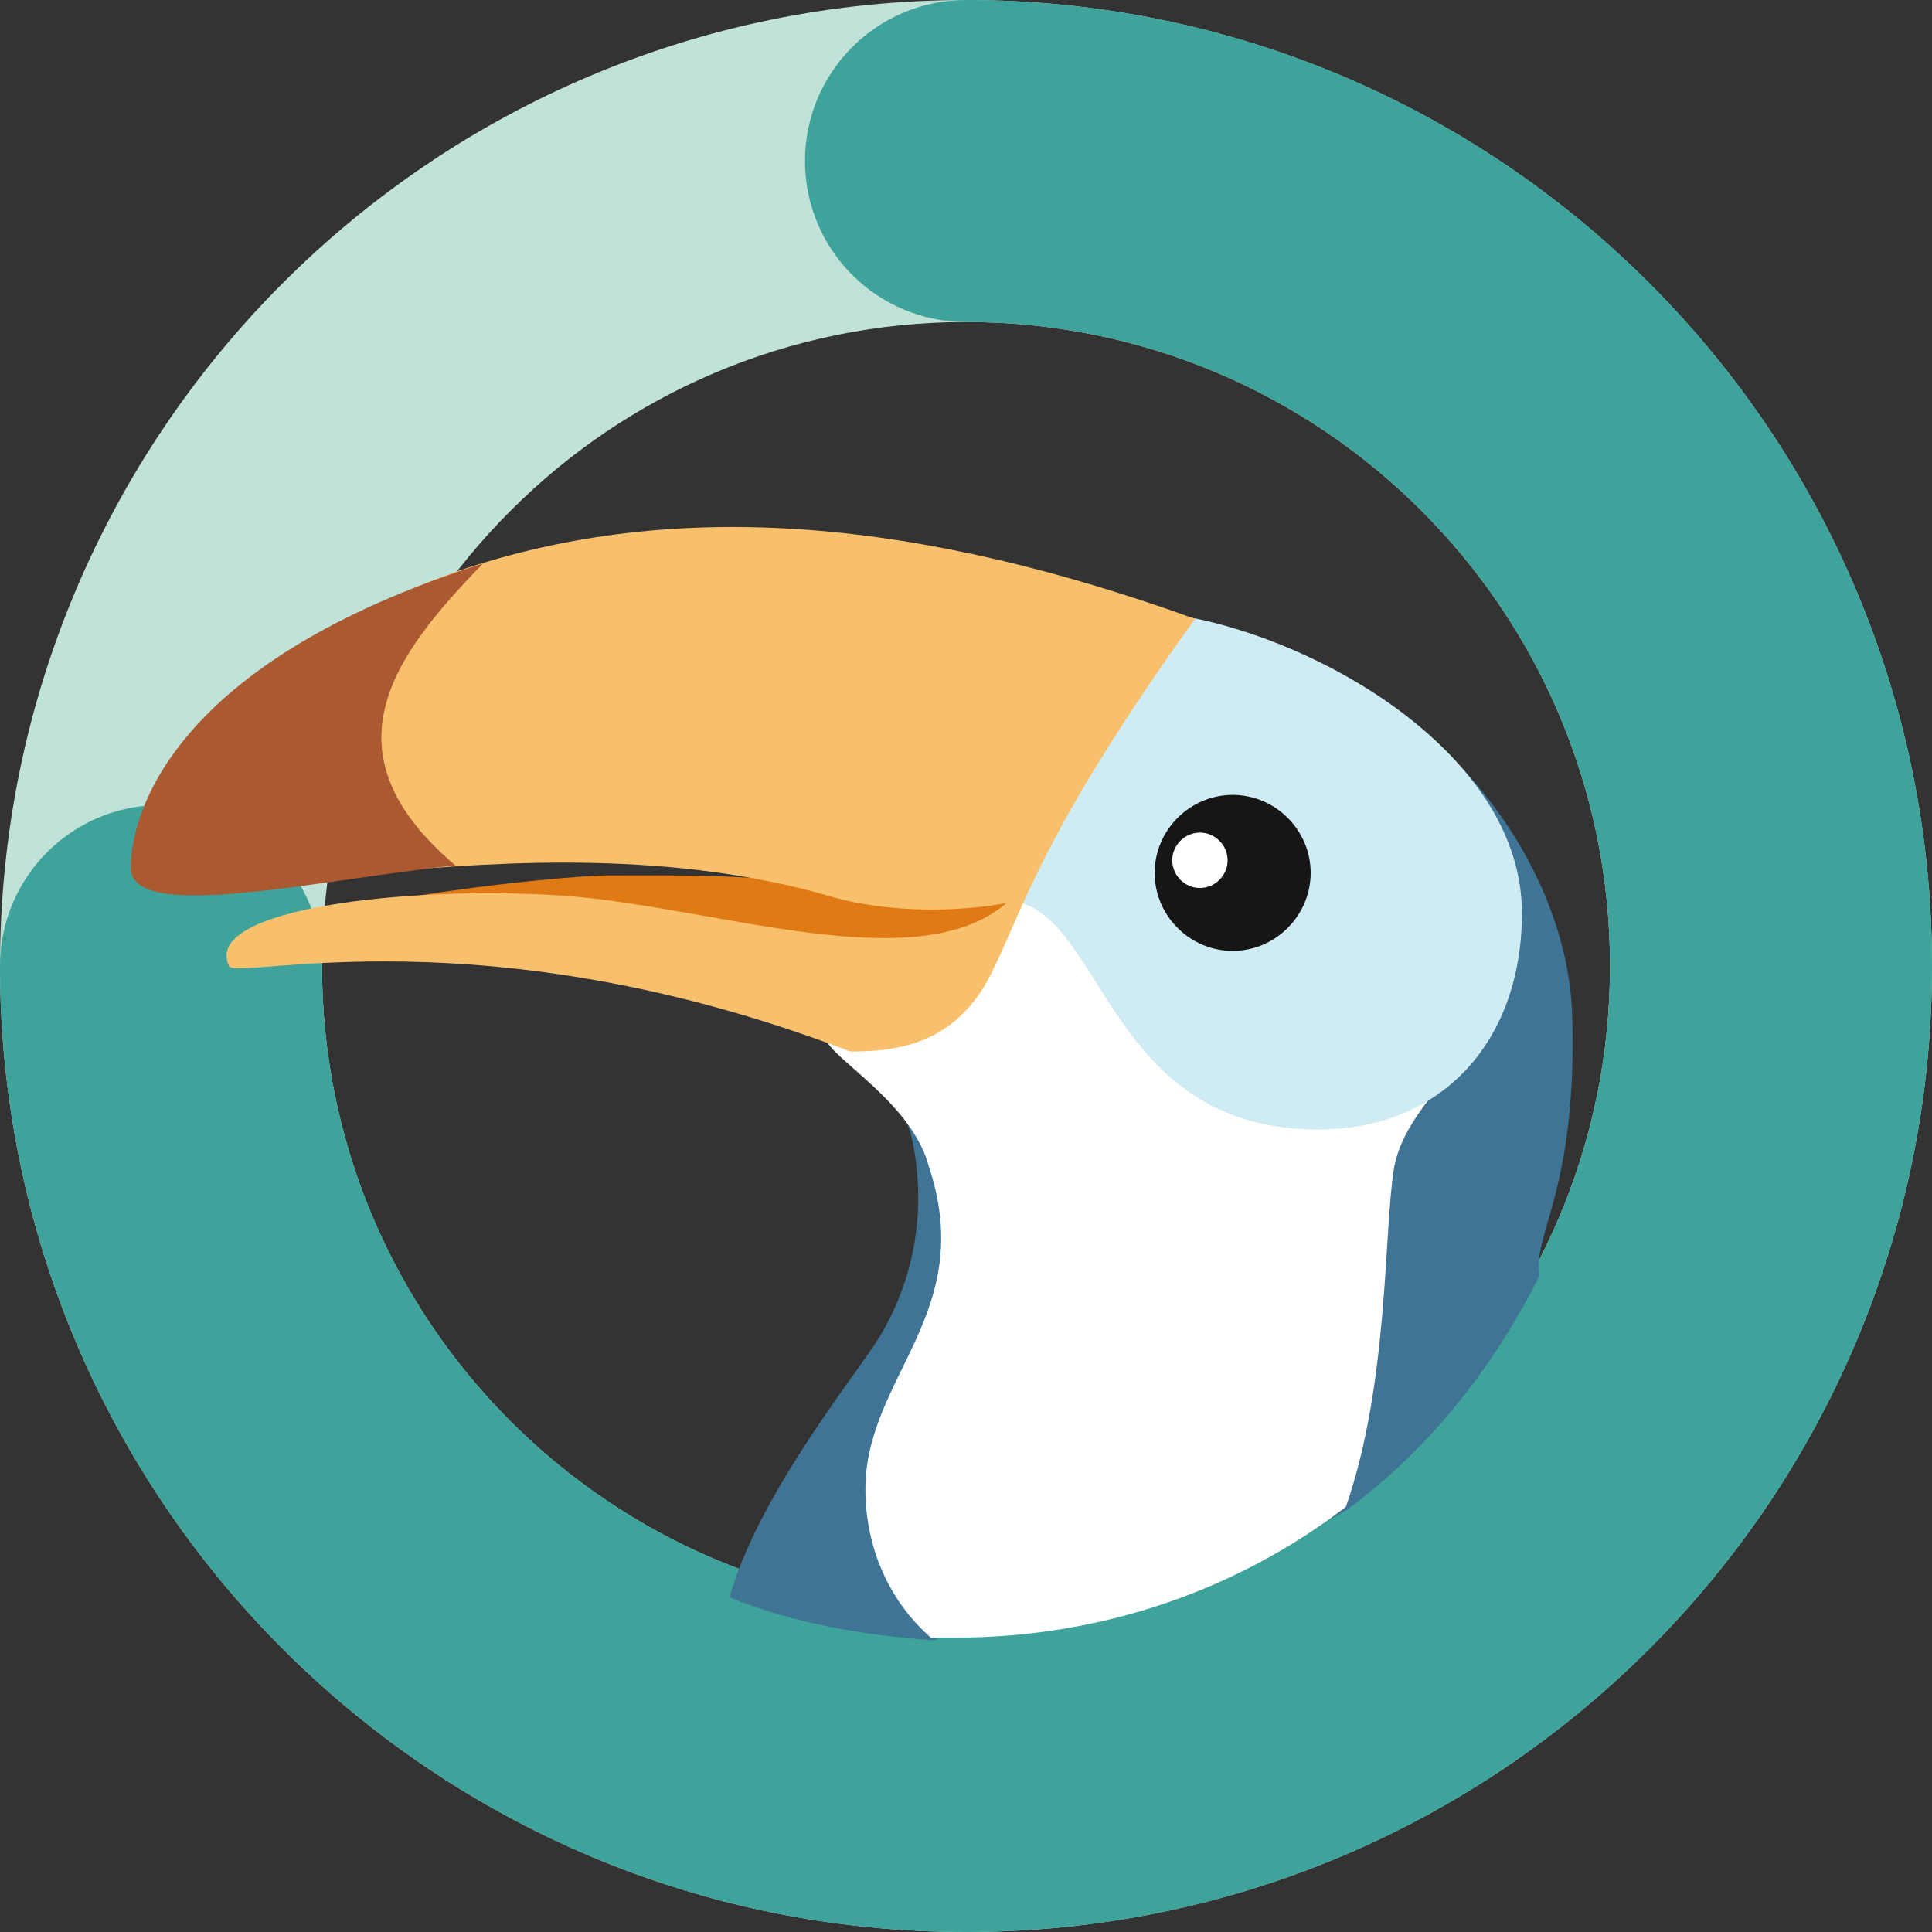 <svg width="48" height="48" fill="none"
  xmlns="http://www.w3.org/2000/svg">
  <rect width="100%" height="100%" fill="#333333" stroke="none"/>
  <path fill-rule="evenodd" clip-rule="evenodd" d="M24 8C15.163 8 8 15.163 8 24s7.163 16 16 16 16-7.163 16-16S32.837 8 24 8zM0 24C0 10.745 10.745 0 24 0s24 10.745 24 24-10.745 24-24 24S0 37.255 0 24z" fill="#C1E2D9"/>
  <path fill-rule="evenodd" clip-rule="evenodd" d="M20 4c0-2.209 1.791-4 4-4 13.255 0 24 10.745 24 24S37.255 48 24 48 0 37.255 0 24c0-2.209 1.791-4 4-4s4 1.791 4 4c0 8.837 7.163 16 16 16s16-7.163 16-16S32.837 8 24 8c-2.209 0-4-1.791-4-4z" fill="#3EA39A"/>
  <g clip-path="url(#clip0)">
    <path d="M18.125 39.688c1.562.625 3.25.938 5.062 1.062.188 0 3.938-2.188 5.625-2.812 1.5-.562 3.5.5 4.75-.5 2-1.5 3.562-3.5 4.688-5.75-.188-1 .938-2.125.812-6.438-.125-4.438-4.375-9.125-8.875-9.125-4.438 0-12.625 7.5-9.062 10.188.688.5 1.375 1.062 1.562 2.125.375 1.938-.125 3.688-.938 4.938-.75 1.125-2.938 3.875-3.625 6.312z" fill="#3F7494"/>
    <path d="M37.501 21.75c-.625-3.75-5.5-5.75-7.438-6.125-3.5-.625-7.562 9.188-9.438 10-.688.312 1.938 1.5 2.438 3.312 1.25 3.688-1.562 5.25-1.562 8.062 0 1.5.625 2.812 1.625 3.687h.625c3.625 0 7-1.187 9.688-3.25 1.062-3.062.938-6.75 1.188-8.375.375-2.25 3.562-3.25 2.875-7.313z" fill="#fff"/>
    <path d="M37.812 22.688c0 3.125-1.938 5.375-5.062 5.375-5.25 0-5.312-5.375-7.625-5.688 0-3.125 1.562-7.625 4.625-7 3.5.75 8.062 3.562 8.062 7.312z" fill="#CFECF5"/>
    <path d="M24.687 23.875c0 .625-1.5 1.75-3.625 1.75C11.875 22.063 5.875 24.375 5.687 24c-.625-1.25 7.312-2.188 9.312-2.25 2.125 0 4.562-.062 6.312.5.625.188 2.812-.813 3.5-.5s-.125 1.938-.125 2.125z" fill="#E07A15"/>
    <path d="M11.375 14.188C7.188 15.625 3.25 19 3.75 21.625c.312 1.5 9.188-1.562 16.813.625 1 .312 2.688.5 4.438.188-2.25 1.938-7.312.062-11.062-.188s-8.938.312-8.25 1.75c.188.375 6.313-1.375 15.438 2.125 1.188 0 2.625-.188 3.5-1.938.812-1.625 1.25-3.5 5.062-8.812-6.75-2.438-12.812-3.062-18.312-1.188z" fill="#F8C06D"/>
    <path d="M11.312 21.5c-3.5.375-8.062 1.438-8.062.062S4.312 16.438 12 14c-2.25 2.312-4 4.688-.688 7.5z" fill="#AB5930"/>
    <path d="M30.625 23.625c1.062 0 1.938-.875 1.938-1.938s-.875-1.938-1.938-1.938-1.938.875-1.938 1.938.875 1.938 1.938 1.938z" fill="#161616"/>
    <path d="M29.812 22.062c.375 0 .688-.312.688-.688s-.312-.688-.688-.688-.688.312-.688.688.312.688.688.688z" fill="#fff"/>
  </g>
  <defs>
    <clipPath id="clip0">
      <path fill="#fff" transform="translate(2 5)" d="M0 0h40v40H0z"/>
    </clipPath>
  </defs>
</svg>